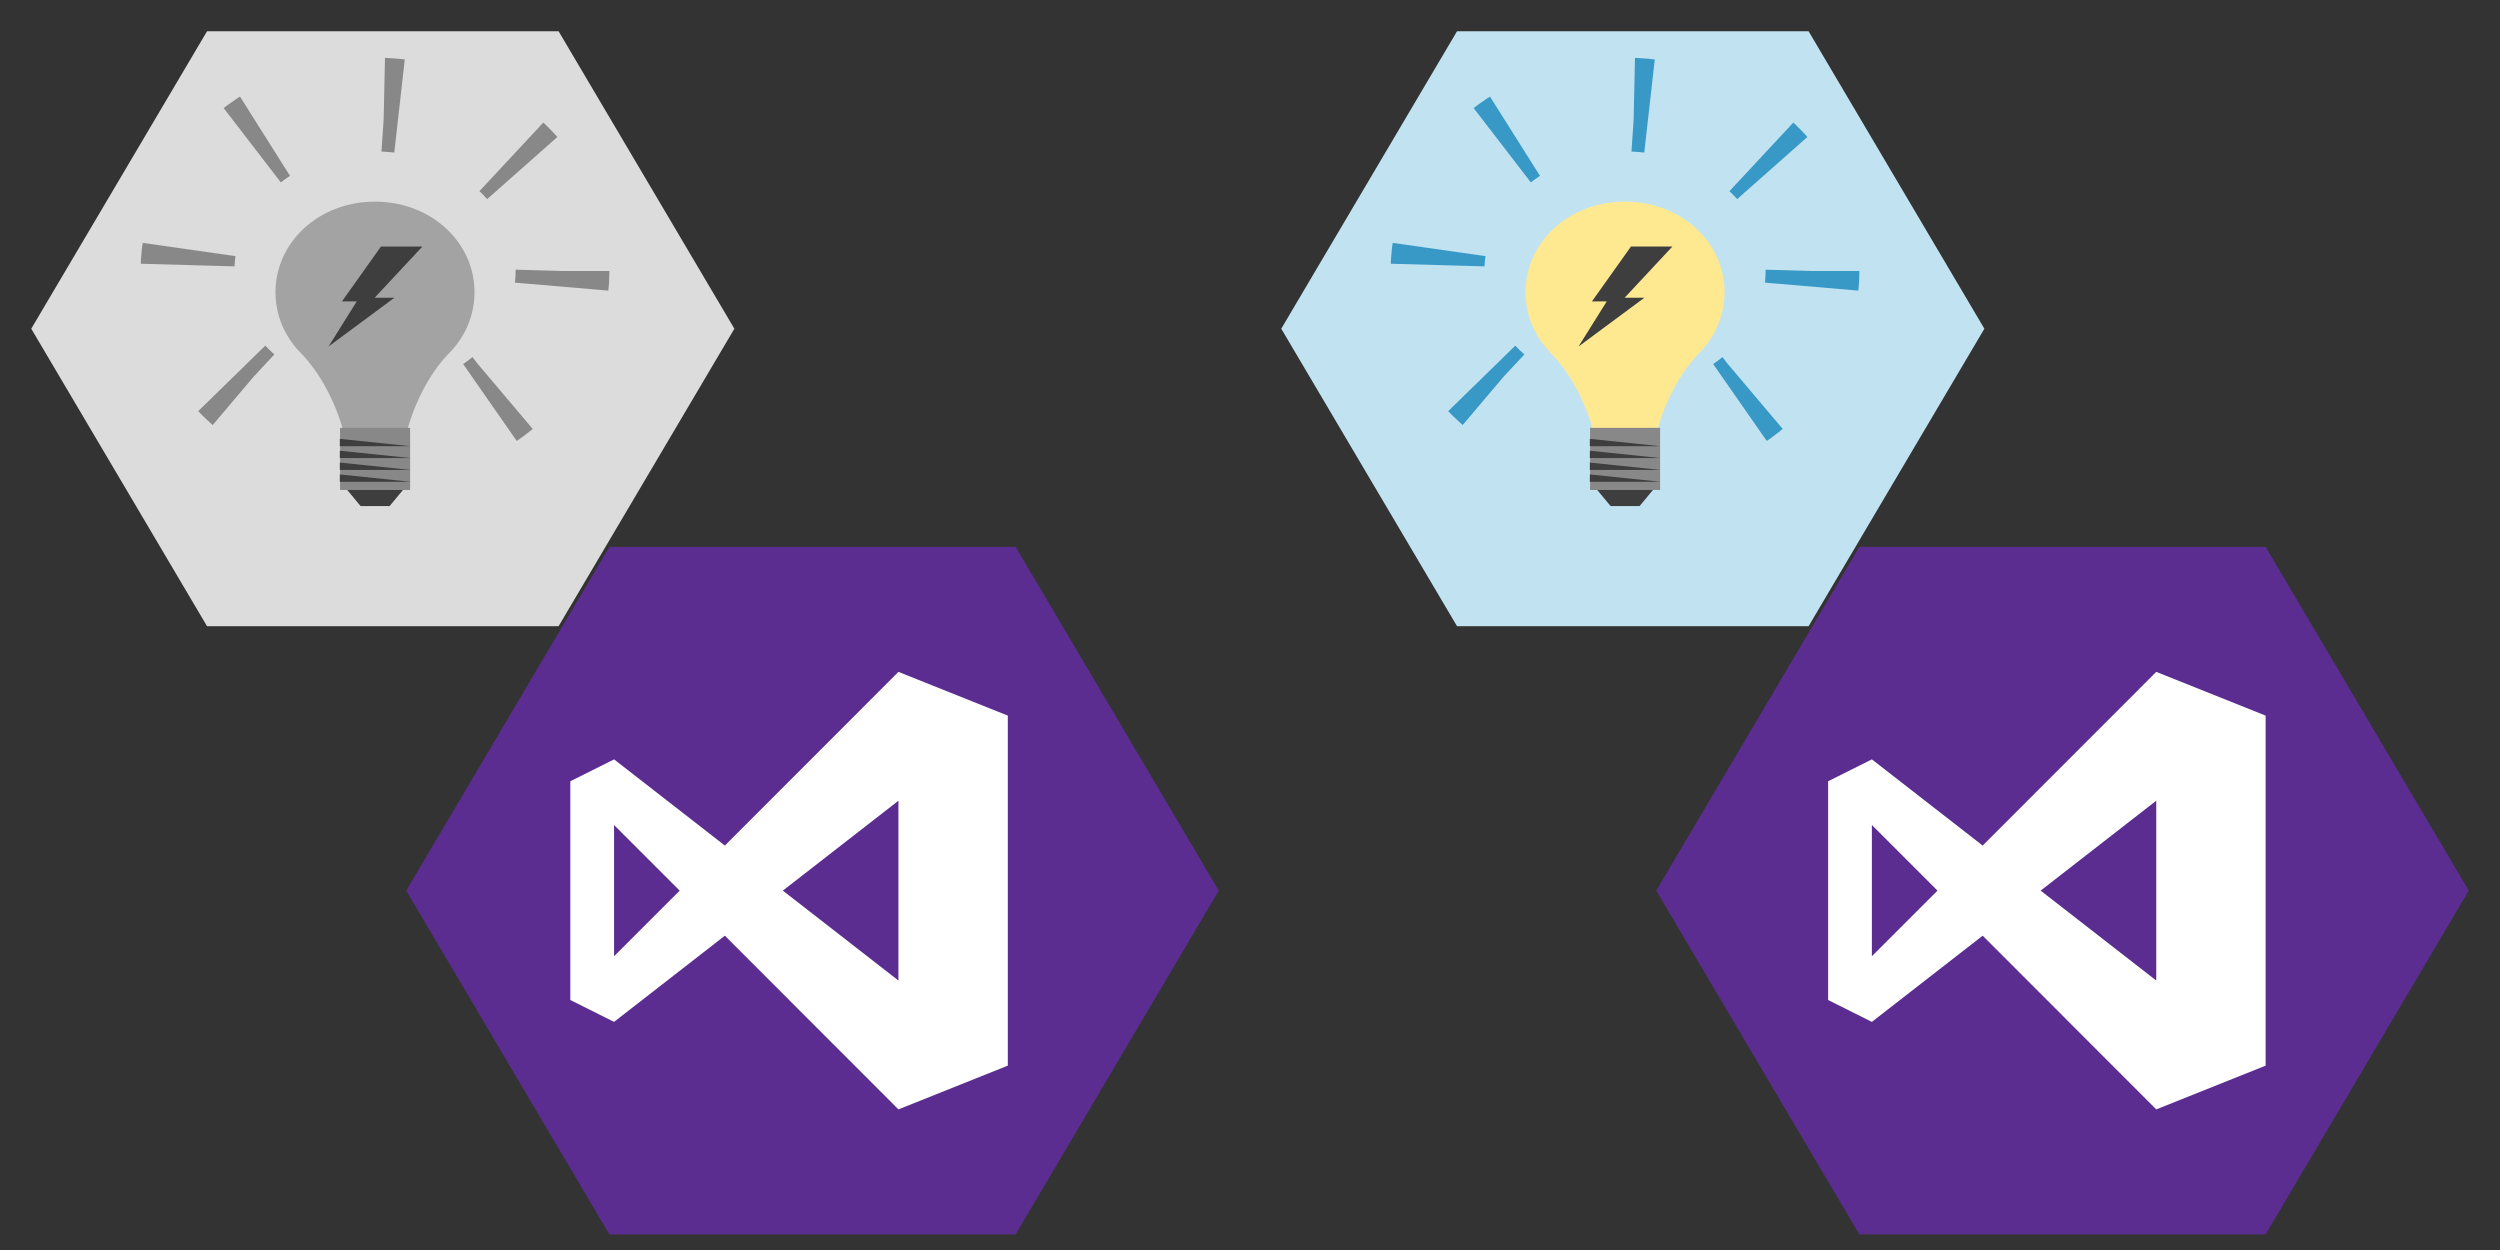 <?xml version="1.0" encoding="utf-8"?>
<!-- Generator: Adobe Illustrator 20.1.0, SVG Export Plug-In . SVG Version: 6.00 Build 0)  -->
<svg version="1.1" xmlns="http://www.w3.org/2000/svg" xmlns:xlink="http://www.w3.org/1999/xlink" x="0px" y="0px"
	 viewBox="0 0 160 80" style="enable-background:new 0 0 160 80;" xml:space="preserve" width="160" height="80">
<rect x="0" y="0" width="160" height="80" fill="#333333" stroke="none"/>
<style type="text/css">
	.st0{fill:#DCDCDC;}
	.st1{fill:#C1E3F1;}
	.st2{fill:#FFFFFF;}
	.st3{fill:#888888;}
	.st4{fill:#666666;}
	.st5{fill:#3999C6;}
	.st6{fill:#444444;}
	.st7{fill:#0072C6;}
	.st8{fill:#3E3E3E;}
	.st9{fill:#804998;}
	.st10{fill:#8B6AB1;}
	.st11{fill:#5C2D91;}
	.st12{fill:#A0A1A2;enable-background:new    ;}
	.st13{fill:#888888;enable-background:new    ;}
	.st14{fill:#73AA24;}
	.st15{fill:#05930C;}
	.st16{fill:none;stroke:#DD5900;stroke-width:2;stroke-linecap:round;stroke-miterlimit:10;}
	.st17{fill:none;stroke:#0072C6;stroke-width:2;stroke-linecap:round;stroke-miterlimit:10;}
	.st18{fill:#A0A1A2;}
	.st19{fill:none;stroke:#888888;stroke-width:6;stroke-miterlimit:10;stroke-dasharray:1,8;}
	.st20{fill:#A3A3A3;}
	.st21{fill:none;stroke:#3999C6;stroke-width:6;stroke-miterlimit:10;stroke-dasharray:1,8;}
	.st22{fill:#FEE990;}
</style>
<g id="Layer_1">
	<g>
		<g>
			<polygon class="st0" points="13.25,40.077 2,21.038 13.25,2 35.75,2 47,21.038 35.75,40.077 			"/>
		</g>
	</g>
	<g>
		<g>
			<polygon class="st1" points="93.25,40.077 82,21.038 93.25,2 115.75,2 127,21.038 115.75,40.077 			"/>
		</g>
	</g>
	<g>
		<ellipse class="st19" cx="24" cy="17.346" rx="12" ry="10.654"/>
		<g>
			<path class="st20" d="M27.766,14.005L27.766,14.005C27.766,14.005,27.766,14.005,27.766,14.005
				c-0.193-0.127-0.393-0.245-0.601-0.352c-0.006-0.003-0.011-0.006-0.017-0.009c-0.062-0.031-0.124-0.062-0.187-0.091
				c-0.017-0.008-0.034-0.016-0.052-0.024c-0.06-0.028-0.121-0.055-0.183-0.081c-0.016-0.007-0.033-0.013-0.049-0.02
				c-0.187-0.077-0.379-0.147-0.575-0.208c-0.037-0.012-0.075-0.023-0.112-0.034c-0.049-0.014-0.098-0.028-0.147-0.041
				c-0.045-0.012-0.089-0.023-0.135-0.034c-0.045-0.011-0.091-0.022-0.136-0.033c-0.06-0.013-0.12-0.026-0.181-0.038
				c-0.036-0.007-0.071-0.015-0.107-0.021c-0.088-0.016-0.177-0.03-0.267-0.043c-0.034-0.005-0.069-0.009-0.104-0.013
				c-0.065-0.008-0.13-0.016-0.196-0.022c-0.037-0.004-0.073-0.007-0.11-0.01c-0.068-0.006-0.137-0.01-0.206-0.014
				c-0.032-0.002-0.064-0.004-0.097-0.005c-0.101-0.004-0.202-0.007-0.305-0.007c-0.899,0-1.746,0.162-2.512,0.456
				c-0.191,0.073-0.378,0.155-0.558,0.244c-0.09,0.045-0.179,0.091-0.267,0.14c-0.175,0.097-0.344,0.201-0.507,0.313
				c-0.163,0.111-0.319,0.23-0.469,0.354c-1.273,1.061-2.056,2.592-2.056,4.293c0,1.096,0.325,2.122,0.897,2.996
				c0.048,0.073,0.097,0.145,0.148,0.215c0.153,0.212,0.321,0.415,0.503,0.606c0.001,0.001,0.001,0.002,0.002,0.002
				c0.004,0.004,0.008,0.008,0.012,0.012c0.035,0.036,0.07,0.072,0.106,0.108c0.011,0.012,0.022,0.024,0.034,0.036
				c0.003,0.003,0.005,0.006,0.008,0.009l0,0c1.897,1.996,2.59,4.752,2.59,4.752h4.161c0,0,0.689-2.769,2.578-4.766
				c1.061-1.038,1.7-2.435,1.7-3.972C30.371,16.771,29.359,15.059,27.766,14.005z"/>
			<g>
				<defs>
					<path id="SVGID_1_" d="M27.766,14.005L27.766,14.005C27.766,14.005,27.766,14.005,27.766,14.005
						c-0.193-0.127-0.393-0.245-0.601-0.352c-0.006-0.003-0.011-0.006-0.017-0.009c-0.062-0.031-0.124-0.062-0.187-0.091
						c-0.017-0.008-0.034-0.016-0.052-0.024c-0.06-0.028-0.121-0.055-0.183-0.081c-0.016-0.007-0.033-0.013-0.049-0.02
						c-0.187-0.077-0.379-0.147-0.575-0.208c-0.037-0.012-0.075-0.023-0.112-0.034c-0.049-0.014-0.098-0.028-0.147-0.041
						c-0.045-0.012-0.089-0.023-0.135-0.034c-0.045-0.011-0.091-0.022-0.136-0.033c-0.06-0.013-0.12-0.026-0.181-0.038
						c-0.036-0.007-0.071-0.015-0.107-0.021c-0.088-0.016-0.177-0.03-0.267-0.043c-0.034-0.005-0.069-0.009-0.104-0.013
						c-0.065-0.008-0.13-0.016-0.196-0.022c-0.037-0.004-0.073-0.007-0.11-0.01c-0.068-0.006-0.137-0.01-0.206-0.014
						c-0.032-0.002-0.064-0.004-0.097-0.005c-0.101-0.004-0.202-0.007-0.305-0.007c-0.899,0-1.746,0.162-2.512,0.456
						c-0.191,0.073-0.378,0.155-0.558,0.244c-0.09,0.045-0.179,0.091-0.267,0.14c-0.175,0.097-0.344,0.201-0.507,0.313
						c-0.163,0.111-0.319,0.23-0.469,0.354c-1.273,1.061-2.056,2.592-2.056,4.293c0,1.096,0.325,2.122,0.897,2.996
						c0.048,0.073,0.097,0.145,0.148,0.215c0.153,0.212,0.321,0.415,0.503,0.606c0.001,0.001,0.001,0.002,0.002,0.002
						c0.004,0.004,0.008,0.008,0.012,0.012c0.035,0.036,0.07,0.072,0.106,0.108c0.011,0.012,0.022,0.024,0.034,0.036
						c0.003,0.003,0.005,0.006,0.008,0.009l0,0c1.897,1.996,2.59,4.752,2.59,4.752h4.161c0,0,0.689-2.769,2.578-4.766
						c1.061-1.038,1.7-2.435,1.7-3.972C30.371,16.771,29.359,15.059,27.766,14.005z"/>
				</defs>
				<clipPath id="SVGID_2_">
					<use xlink:href="#SVGID_1_"  style="overflow:visible;"/>
				</clipPath>
			</g>
			<polygon class="st8" points="24.935,32.387 23.077,32.387 22.001,31.09 26.011,31.09 			"/>
			<rect x="21.765" y="27.382" class="st3" width="4.482" height="3.977"/>
			<polygon class="st8" points="27.036,15.776 24.383,15.776 21.886,19.288 22.832,19.288 21.027,22.176 25.242,19.054 
				23.977,19.054 			"/>
			<polygon class="st8" points="21.749,29.316 26.268,29.316 21.749,28.846 			"/>
			<polygon class="st8" points="21.749,28.557 26.268,28.557 21.749,28.087 			"/>
			<polygon class="st8" points="21.749,30.075 26.268,30.075 21.749,29.605 			"/>
			<polygon class="st8" points="21.749,30.834 26.268,30.834 21.749,30.364 			"/>
		</g>
	</g>
	<g>
		<ellipse class="st21" cx="104" cy="17.346" rx="12" ry="10.654"/>
		<g>
			<path class="st22" d="M107.766,14.005L107.766,14.005C107.766,14.005,107.766,14.005,107.766,14.005
				c-0.193-0.127-0.393-0.245-0.601-0.352c-0.006-0.003-0.011-0.006-0.017-0.009c-0.062-0.031-0.124-0.062-0.187-0.091
				c-0.017-0.008-0.034-0.016-0.052-0.024c-0.06-0.028-0.121-0.055-0.183-0.081c-0.016-0.007-0.033-0.013-0.049-0.02
				c-0.187-0.077-0.379-0.147-0.575-0.208c-0.037-0.012-0.075-0.023-0.112-0.034c-0.049-0.014-0.098-0.028-0.147-0.041
				c-0.045-0.012-0.089-0.023-0.135-0.034c-0.045-0.011-0.091-0.022-0.136-0.033c-0.06-0.013-0.12-0.026-0.181-0.038
				c-0.036-0.007-0.071-0.015-0.107-0.021c-0.088-0.016-0.177-0.03-0.267-0.043c-0.034-0.005-0.069-0.009-0.104-0.013
				c-0.065-0.008-0.13-0.016-0.196-0.022c-0.037-0.004-0.073-0.007-0.11-0.01c-0.068-0.006-0.137-0.01-0.206-0.014
				c-0.032-0.002-0.064-0.004-0.097-0.005c-0.101-0.004-0.202-0.007-0.305-0.007c-0.899,0-1.746,0.162-2.512,0.456
				c-0.191,0.073-0.378,0.155-0.558,0.244c-0.09,0.045-0.179,0.091-0.267,0.14c-0.175,0.097-0.344,0.201-0.507,0.313
				c-0.163,0.111-0.319,0.23-0.469,0.354c-1.273,1.061-2.056,2.592-2.056,4.293c0,1.096,0.325,2.122,0.897,2.996
				c0.048,0.073,0.097,0.145,0.148,0.215c0.153,0.212,0.321,0.415,0.503,0.606c0.001,0.001,0.001,0.002,0.002,0.002
				c0.004,0.004,0.008,0.008,0.012,0.012c0.035,0.036,0.07,0.072,0.106,0.108c0.011,0.012,0.022,0.024,0.034,0.036
				c0.003,0.003,0.005,0.006,0.008,0.009l0,0c1.897,1.996,2.59,4.752,2.59,4.752h4.161c0,0,0.689-2.769,2.578-4.766
				c1.061-1.038,1.7-2.435,1.7-3.972C110.371,16.771,109.359,15.059,107.766,14.005z"/>
			<g>
				<defs>
					<path id="SVGID_3_" d="M107.766,14.005L107.766,14.005C107.766,14.005,107.766,14.005,107.766,14.005
						c-0.193-0.127-0.393-0.245-0.601-0.352c-0.006-0.003-0.011-0.006-0.017-0.009c-0.062-0.031-0.124-0.062-0.187-0.091
						c-0.017-0.008-0.034-0.016-0.052-0.024c-0.06-0.028-0.121-0.055-0.183-0.081c-0.016-0.007-0.033-0.013-0.049-0.02
						c-0.187-0.077-0.379-0.147-0.575-0.208c-0.037-0.012-0.075-0.023-0.112-0.034c-0.049-0.014-0.098-0.028-0.147-0.041
						c-0.045-0.012-0.089-0.023-0.135-0.034c-0.045-0.011-0.091-0.022-0.136-0.033c-0.06-0.013-0.12-0.026-0.181-0.038
						c-0.036-0.007-0.071-0.015-0.107-0.021c-0.088-0.016-0.177-0.03-0.267-0.043c-0.034-0.005-0.069-0.009-0.104-0.013
						c-0.065-0.008-0.13-0.016-0.196-0.022c-0.037-0.004-0.073-0.007-0.11-0.01c-0.068-0.006-0.137-0.01-0.206-0.014
						c-0.032-0.002-0.064-0.004-0.097-0.005c-0.101-0.004-0.202-0.007-0.305-0.007c-0.899,0-1.746,0.162-2.512,0.456
						c-0.191,0.073-0.378,0.155-0.558,0.244c-0.09,0.045-0.179,0.091-0.267,0.14c-0.175,0.097-0.344,0.201-0.507,0.313
						c-0.163,0.111-0.319,0.23-0.469,0.354c-1.273,1.061-2.056,2.592-2.056,4.293c0,1.096,0.325,2.122,0.897,2.996
						c0.048,0.073,0.097,0.145,0.148,0.215c0.153,0.212,0.321,0.415,0.503,0.606c0.001,0.001,0.001,0.002,0.002,0.002
						c0.004,0.004,0.008,0.008,0.012,0.012c0.035,0.036,0.07,0.072,0.106,0.108c0.011,0.012,0.022,0.024,0.034,0.036
						c0.003,0.003,0.005,0.006,0.008,0.009l0,0c1.897,1.996,2.59,4.752,2.59,4.752h4.161c0,0,0.689-2.769,2.578-4.766
						c1.061-1.038,1.7-2.435,1.7-3.972C110.371,16.771,109.359,15.059,107.766,14.005z"/>
				</defs>
				<clipPath id="SVGID_4_">
					<use xlink:href="#SVGID_3_"  style="overflow:visible;"/>
				</clipPath>
			</g>
			<polygon class="st8" points="104.935,32.387 103.077,32.387 102.001,31.09 106.011,31.09 			"/>
			<rect x="101.765" y="27.382" class="st3" width="4.482" height="3.977"/>
			<polygon class="st8" points="107.036,15.776 104.383,15.776 101.886,19.288 102.832,19.288 101.027,22.176 105.242,19.054 
				103.977,19.054 			"/>
			<polygon class="st8" points="101.749,29.316 106.268,29.316 101.749,28.846 			"/>
			<polygon class="st8" points="101.749,28.557 106.268,28.557 101.749,28.087 			"/>
			<polygon class="st8" points="101.749,30.075 106.268,30.075 101.749,29.605 			"/>
			<polygon class="st8" points="101.749,30.834 106.268,30.834 101.749,30.364 			"/>
		</g>
	</g>
	<g>
		<polygon class="st11" points="39,79 26,57 39,35 65,35 78,57 65,79 		"/>
	</g>
	<g>
		<polygon class="st11" points="119,79 106,57 119,35 145,35 158,57 145,79 		"/>
	</g>
	<g>
		<path class="st2" d="M57.5,43L46.391,54.116L39.3,48.6L36.5,50v14l2.8,1.4l7.091-5.516L57.5,71l7-2.8V45.8L57.5,43z M39.3,61.2
			v-8.4l4.2,4.2L39.3,61.2z M50.101,57l7.399-5.754v11.508L50.101,57z"/>
	</g>
	<g>
		<path class="st2" d="M138,43l-11.109,11.116L119.8,48.6L117,50v14l2.8,1.4l7.091-5.516L138,71l7-2.8V45.8L138,43z M119.8,61.2
			v-8.4L124,57L119.8,61.2z M130.601,57L138,51.246v11.508L130.601,57z"/>
	</g>
</g>
<g id="Layer_2">
</g>
</svg>
